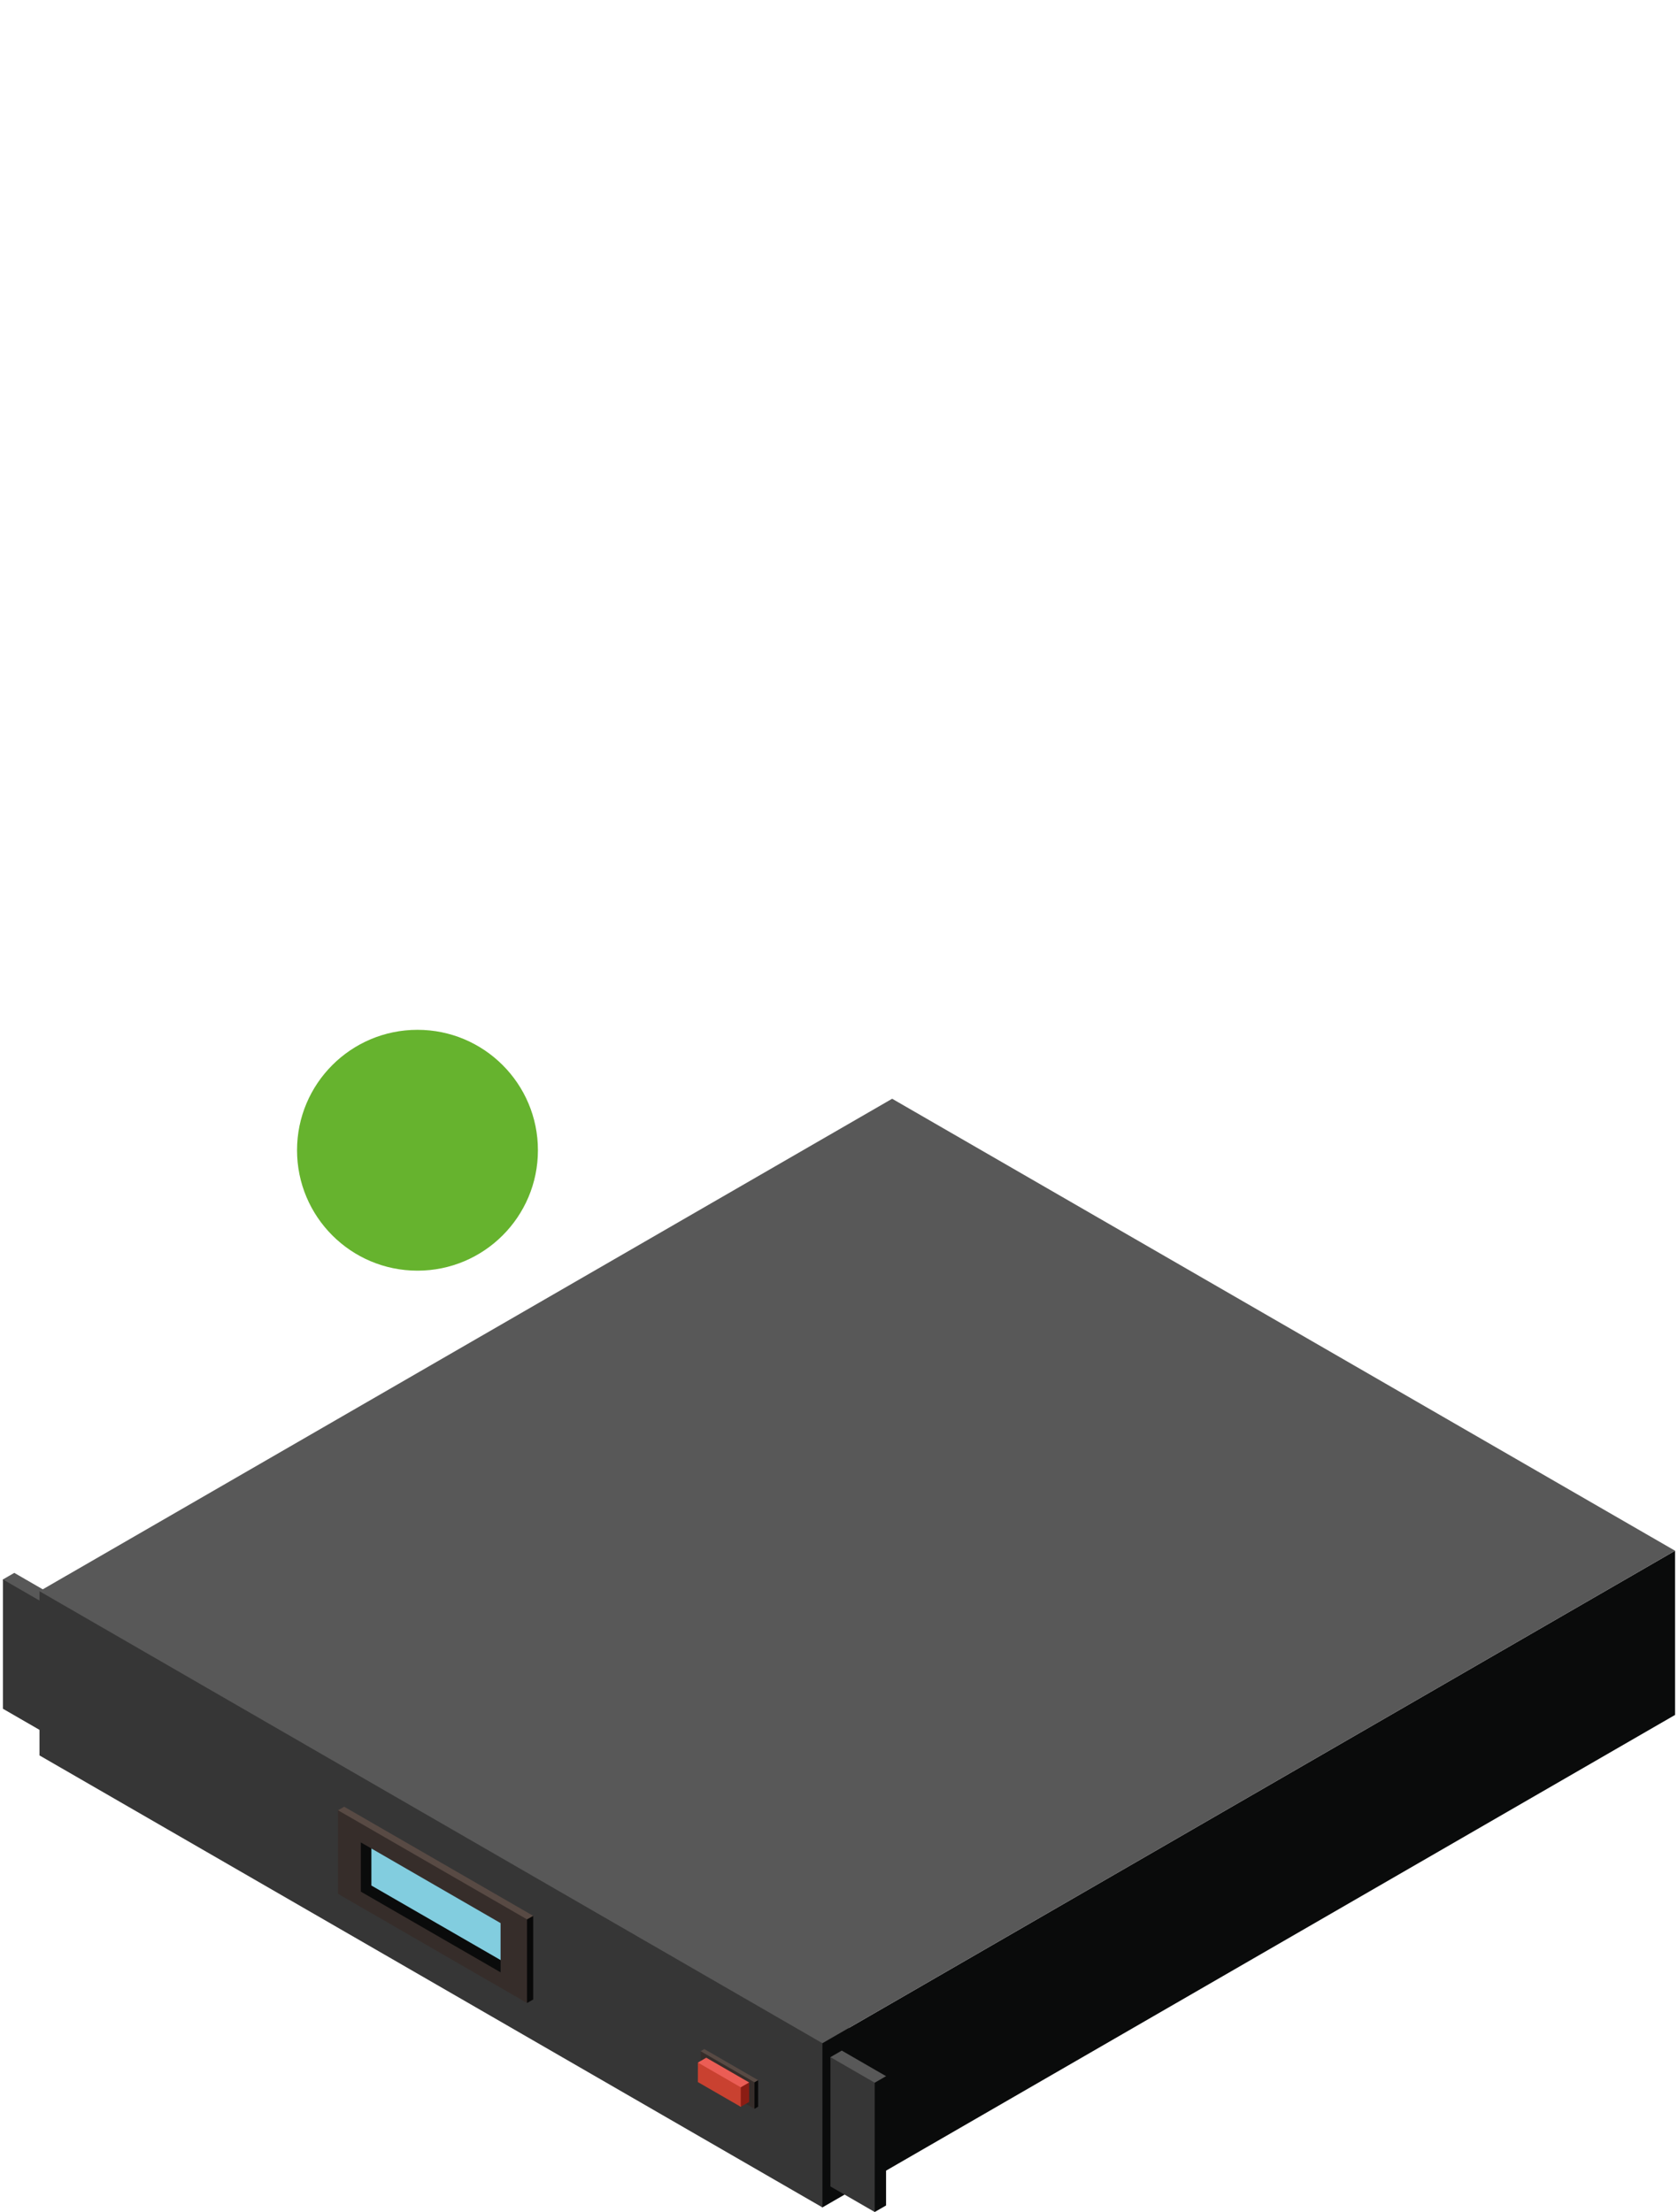 <svg xmlns="http://www.w3.org/2000/svg" viewBox="0 0 455.095 600"><defs><style>.cls-1{fill:#0a0b0b;}.cls-2{fill:#585858;}.cls-3{fill:#363636;}.cls-4{fill:#584a44;}.cls-5{fill:#090909;}.cls-6{fill:#362d2a;}.cls-7{fill:#eb5d55;}.cls-8{fill:#8b1d14;}.cls-9{fill:#c94130;}.cls-10{fill:#82cddf;}.cls-11{fill:#66b32e;}</style></defs><g id="Capa_1" data-name="Capa 1"><polygon class="cls-1" points="454.301 465.166 230.249 594.591 225.847 587.029 226.681 564.346 230.249 550.058 454.301 420.633 454.301 465.166"/><polygon class="cls-2" points="454.301 420.633 230.249 550.058 213.746 547.491 32.847 444.002 17.9 427.461 241.96 298.033 454.301 420.633"/><path class="cls-1" d="M17.9,427.455V472L230.249,594.591V550.058Z"/><path class="cls-2" d="M3.873,426.637.794,428.418,12.8,470.426l3.079-36.853Z"/><path class="cls-1" d="M5.5,438.171l7.3,32.255,3.079-1.778V433.573L12.8,435.35Z"/><path class="cls-3" d="M.794,428.418v35.075L12.8,470.426V435.35Z"/><path class="cls-2" d="M17.9,427.455l-7.194,4.157L223.052,598.748l7.2-48.69-58.37-52.292Z"/><path class="cls-1" d="M199.171,561.019l23.881,37.729,7.2-4.157V550.058l-7.2,4.156Z"/><path class="cls-3" d="M10.706,431.612V476.15l212.346,122.6V554.214Z"/><polygon class="cls-4" points="205.627 564.237 191.012 555.798 190.013 556.379 204.623 572.016 205.627 564.237"/><polygon class="cls-5" points="203.405 566.046 204.623 572.016 205.619 571.441 205.627 564.237 204.626 564.814 203.405 566.046"/><polygon class="cls-6" points="190.013 556.379 190.006 563.578 204.623 572.016 204.626 564.814 190.013 556.379"/><polygon class="cls-7" points="203.175 564.859 191.545 558.149 189.276 559.461 200.901 571.465 203.175 564.859"/><polygon class="cls-8" points="200.007 567.078 200.901 571.465 203.172 570.152 203.175 564.859 200.901 566.174 200.007 567.078"/><polygon class="cls-9" points="189.276 559.461 189.268 564.752 200.901 571.465 200.901 566.174 189.276 559.461"/><path class="cls-4" d="M93.355,490.07l-1.683.96,51.265,52.281,1.683-23.642Z"/><path class="cls-5" d="M130.771,524.093l12.166,19.218,1.683-.957V519.669l-1.683.957Z"/><path class="cls-6" d="M91.672,491.03v22.679l51.265,29.6V520.626Z"/><polygon class="cls-1" points="135.763 531.66 135.763 534.985 97.862 513.098 97.862 499.748 100.724 501.397 108.776 510.523 135.763 531.66"/><polygon class="cls-10" points="135.763 521.638 135.763 531.66 100.724 511.44 100.724 501.397 135.763 521.638"/><path class="cls-2" d="M228.3,556.217l-3.076,1.777L237.236,600l3.075-36.845Z"/><path class="cls-1" d="M227.023,567.839,237.236,600l3.075-1.773V563.155l-3.075,1.772Z"/><path class="cls-3" d="M225.228,557.994v35.074L237.236,600V564.927Z"/></g><g id="arrow_event_critycal"><circle id="Encendido2" class="cls-11" cx="113.227" cy="312" r="32.665"/></g></svg>
